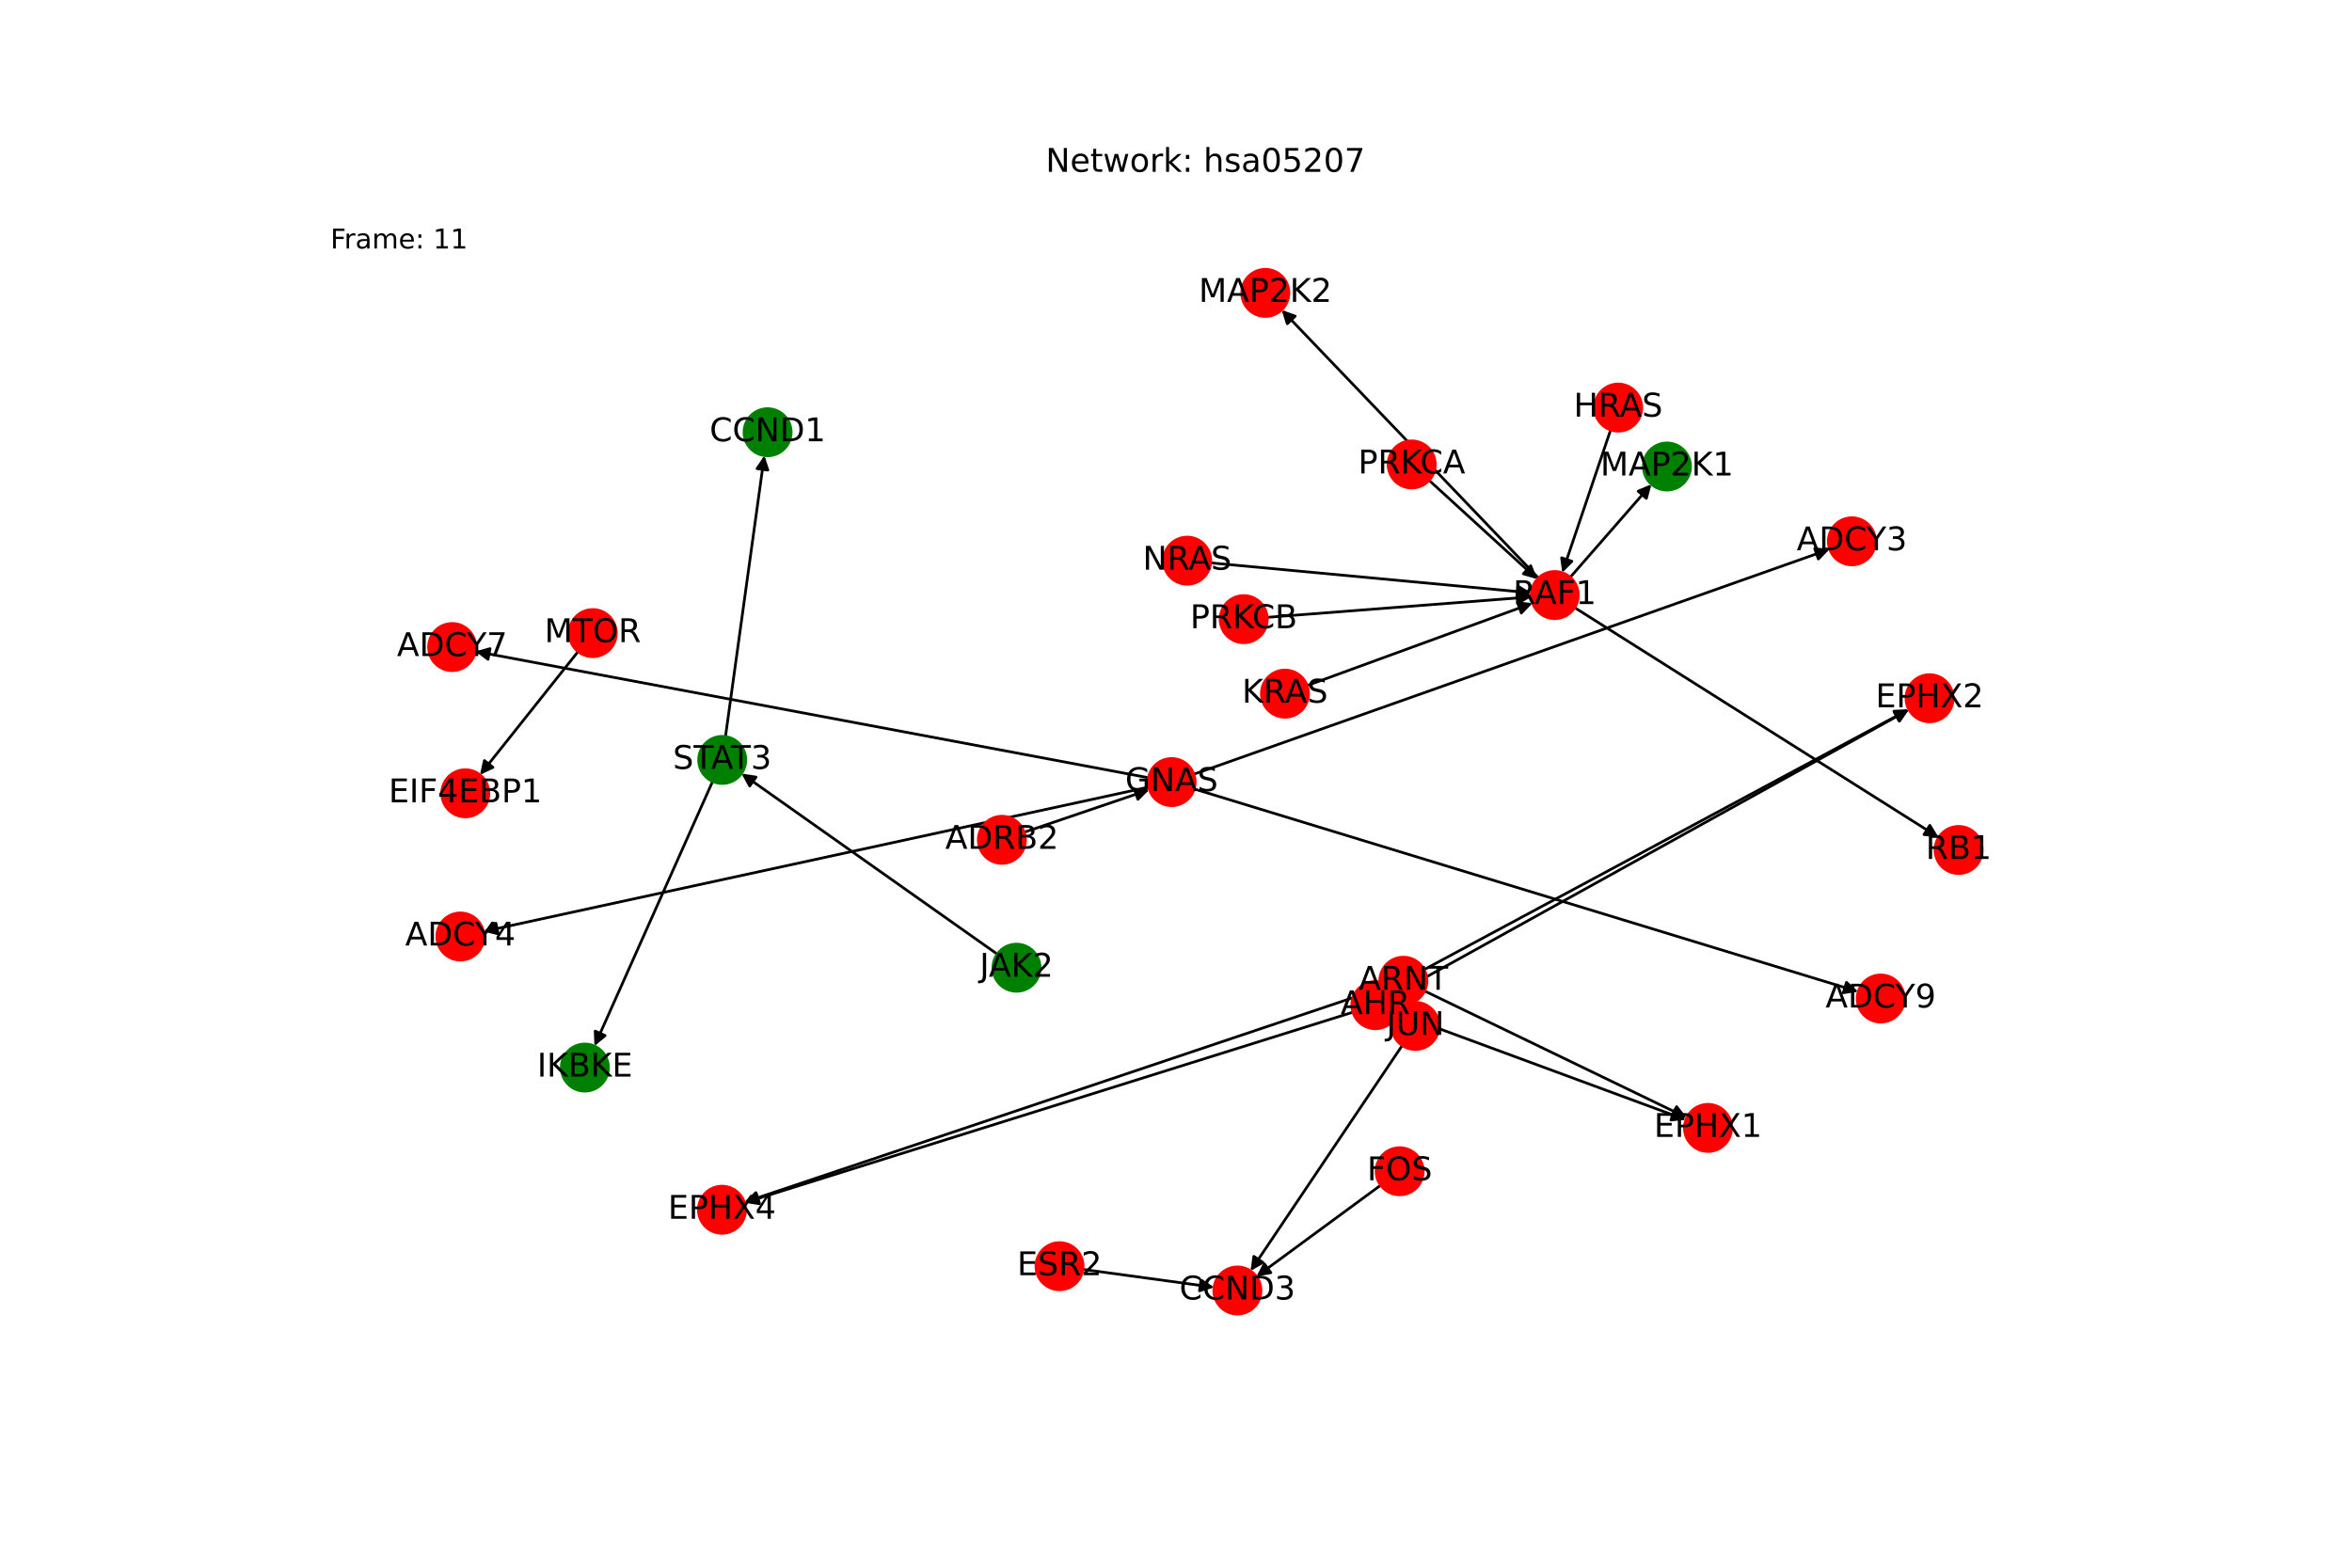 <?xml version="1.0" encoding="utf-8" standalone="no"?>
<!DOCTYPE svg PUBLIC "-//W3C//DTD SVG 1.1//EN"
  "http://www.w3.org/Graphics/SVG/1.1/DTD/svg11.dtd">
<!-- Created with matplotlib (https://matplotlib.org/) -->
<svg height="576pt" version="1.1" viewBox="0 0 864 576" width="864pt" xmlns="http://www.w3.org/2000/svg" xmlns:xlink="http://www.w3.org/1999/xlink">
 <defs>
  <style type="text/css">*{stroke-linecap:butt;stroke-linejoin:round;}</style>
 </defs>
 <g id="figure_1">
  <g id="patch_1">
   <path d="M 0 576 
L 864 576 
L 864 0 
L 0 0 
z
" style="fill:#ffffff;"/>
  </g>
  <g id="axes_1">
   <g id="patch_2">
    <path clip-path="url(#p5da77f8736)" d="M 578.448 223.258 
Q 645.309 265.467 711.225 307.079 
" style="fill:none;stroke:#000000;stroke-linecap:round;"/>
    <path clip-path="url(#p5da77f8736)" d="M 708.91 303.253 
L 711.225 307.079 
L 706.775 306.635 
L 708.91 303.253 
z
" style="stroke:#000000;stroke-linecap:round;"/>
   </g>
   <g id="patch_3">
    <path clip-path="url(#p5da77f8736)" d="M 576.818 212.111 
Q 591.734 195.022 605.915 178.775 
" style="fill:none;stroke:#000000;stroke-linecap:round;"/>
    <path clip-path="url(#p5da77f8736)" d="M 601.778 180.474 
L 605.915 178.775 
L 604.791 183.104 
L 601.778 180.474 
z
" style="stroke:#000000;stroke-linecap:round;"/>
   </g>
   <g id="patch_4">
    <path clip-path="url(#p5da77f8736)" d="M 565.132 212.377 
Q 517.967 163.12 471.575 114.672 
" style="fill:none;stroke:#000000;stroke-linecap:round;"/>
    <path clip-path="url(#p5da77f8736)" d="M 472.897 118.944 
L 471.575 114.672 
L 475.786 116.178 
L 472.897 118.944 
z
" style="stroke:#000000;stroke-linecap:round;"/>
   </g>
   <g id="patch_5">
    <path clip-path="url(#p5da77f8736)" d="M 212.353 239.4 
Q 194.337 262.048 177.018 283.82 
" style="fill:none;stroke:#000000;stroke-linecap:round;"/>
    <path clip-path="url(#p5da77f8736)" d="M 181.073 281.935 
L 177.018 283.82 
L 177.943 279.444 
L 181.073 281.935 
z
" style="stroke:#000000;stroke-linecap:round;"/>
   </g>
   <g id="patch_6">
    <path clip-path="url(#p5da77f8736)" d="M 366.331 350.559 
Q 319.359 317.382 273.3 284.85 
" style="fill:none;stroke:#000000;stroke-linecap:round;"/>
    <path clip-path="url(#p5da77f8736)" d="M 275.413 288.791 
L 273.3 284.85 
L 277.721 285.524 
L 275.413 288.791 
z
" style="stroke:#000000;stroke-linecap:round;"/>
   </g>
   <g id="patch_7">
    <path clip-path="url(#p5da77f8736)" d="M 261.78 287.118 
Q 240.081 335.73 218.837 383.321 
" style="fill:none;stroke:#000000;stroke-linecap:round;"/>
    <path clip-path="url(#p5da77f8736)" d="M 222.294 380.484 
L 218.837 383.321 
L 218.642 378.854 
L 222.294 380.484 
z
" style="stroke:#000000;stroke-linecap:round;"/>
   </g>
   <g id="patch_8">
    <path clip-path="url(#p5da77f8736)" d="M 266.499 270.628 
Q 273.643 219.007 280.634 168.494 
" style="fill:none;stroke:#000000;stroke-linecap:round;"/>
    <path clip-path="url(#p5da77f8736)" d="M 278.105 172.182 
L 280.634 168.494 
L 282.067 172.73 
L 278.105 172.182 
z
" style="stroke:#000000;stroke-linecap:round;"/>
   </g>
   <g id="patch_9">
    <path clip-path="url(#p5da77f8736)" d="M 507.182 435.477 
Q 484.359 452.25 462.438 468.361 
" style="fill:none;stroke:#000000;stroke-linecap:round;"/>
    <path clip-path="url(#p5da77f8736)" d="M 466.846 467.604 
L 462.438 468.361 
L 464.477 464.381 
L 466.846 467.604 
z
" style="stroke:#000000;stroke-linecap:round;"/>
   </g>
   <g id="patch_10">
    <path clip-path="url(#p5da77f8736)" d="M 515.095 384.136 
Q 487.242 425.553 460.013 466.041 
" style="fill:none;stroke:#000000;stroke-linecap:round;"/>
    <path clip-path="url(#p5da77f8736)" d="M 463.904 463.838 
L 460.013 466.041 
L 460.585 461.606 
L 463.904 463.838 
z
" style="stroke:#000000;stroke-linecap:round;"/>
   </g>
   <g id="patch_11">
    <path clip-path="url(#p5da77f8736)" d="M 438.561 284.465 
Q 555.343 243.121 671.07 202.151 
" style="fill:none;stroke:#000000;stroke-linecap:round;"/>
    <path clip-path="url(#p5da77f8736)" d="M 666.632 201.6 
L 671.07 202.151 
L 667.967 205.371 
L 666.632 201.6 
z
" style="stroke:#000000;stroke-linecap:round;"/>
   </g>
   <g id="patch_12">
    <path clip-path="url(#p5da77f8736)" d="M 421.934 289.193 
Q 299.76 315.724 178.679 342.019 
" style="fill:none;stroke:#000000;stroke-linecap:round;"/>
    <path clip-path="url(#p5da77f8736)" d="M 183.013 343.124 
L 178.679 342.019 
L 182.164 339.215 
L 183.013 343.124 
z
" style="stroke:#000000;stroke-linecap:round;"/>
   </g>
   <g id="patch_13">
    <path clip-path="url(#p5da77f8736)" d="M 421.884 285.757 
Q 298.251 262.549 175.717 239.548 
" style="fill:none;stroke:#000000;stroke-linecap:round;"/>
    <path clip-path="url(#p5da77f8736)" d="M 179.279 242.251 
L 175.717 239.548 
L 180.017 238.32 
L 179.279 242.251 
z
" style="stroke:#000000;stroke-linecap:round;"/>
   </g>
   <g id="patch_14">
    <path clip-path="url(#p5da77f8736)" d="M 438.677 289.883 
Q 560.638 327.116 681.529 364.023 
" style="fill:none;stroke:#000000;stroke-linecap:round;"/>
    <path clip-path="url(#p5da77f8736)" d="M 678.288 360.942 
L 681.529 364.023 
L 677.12 364.768 
L 678.288 360.942 
z
" style="stroke:#000000;stroke-linecap:round;"/>
   </g>
   <g id="patch_15">
    <path clip-path="url(#p5da77f8736)" d="M 513.369 372.316 
Q 566.335 391.864 618.252 411.026 
" style="fill:none;stroke:#000000;stroke-linecap:round;"/>
    <path clip-path="url(#p5da77f8736)" d="M 615.192 407.764 
L 618.252 411.026 
L 613.807 411.517 
L 615.192 407.764 
z
" style="stroke:#000000;stroke-linecap:round;"/>
   </g>
   <g id="patch_16">
    <path clip-path="url(#p5da77f8736)" d="M 512.82 365.12 
Q 607.031 312.932 700.263 261.285 
" style="fill:none;stroke:#000000;stroke-linecap:round;"/>
    <path clip-path="url(#p5da77f8736)" d="M 695.795 261.474 
L 700.263 261.285 
L 697.734 264.973 
L 695.795 261.474 
z
" style="stroke:#000000;stroke-linecap:round;"/>
   </g>
   <g id="patch_17">
    <path clip-path="url(#p5da77f8736)" d="M 496.978 371.906 
Q 385.231 406.903 274.551 441.565 
" style="fill:none;stroke:#000000;stroke-linecap:round;"/>
    <path clip-path="url(#p5da77f8736)" d="M 278.966 442.278 
L 274.551 441.565 
L 277.77 438.461 
L 278.966 442.278 
z
" style="stroke:#000000;stroke-linecap:round;"/>
   </g>
   <g id="patch_18">
    <path clip-path="url(#p5da77f8736)" d="M 523.32 364.112 
Q 571.474 387.378 618.622 410.158 
" style="fill:none;stroke:#000000;stroke-linecap:round;"/>
    <path clip-path="url(#p5da77f8736)" d="M 615.891 406.617 
L 618.622 410.158 
L 614.15 410.218 
L 615.891 406.617 
z
" style="stroke:#000000;stroke-linecap:round;"/>
   </g>
   <g id="patch_19">
    <path clip-path="url(#p5da77f8736)" d="M 523.153 356.247 
Q 612.17 308.445 700.202 261.172 
" style="fill:none;stroke:#000000;stroke-linecap:round;"/>
    <path clip-path="url(#p5da77f8736)" d="M 695.732 261.303 
L 700.202 261.172 
L 697.625 264.827 
L 695.732 261.303 
z
" style="stroke:#000000;stroke-linecap:round;"/>
   </g>
   <g id="patch_20">
    <path clip-path="url(#p5da77f8736)" d="M 507.315 363.104 
Q 390.373 402.416 274.491 441.371 
" style="fill:none;stroke:#000000;stroke-linecap:round;"/>
    <path clip-path="url(#p5da77f8736)" d="M 278.92 441.992 
L 274.491 441.371 
L 277.646 438.201 
L 278.92 441.992 
z
" style="stroke:#000000;stroke-linecap:round;"/>
   </g>
   <g id="patch_21">
    <path clip-path="url(#p5da77f8736)" d="M 397.792 466.397 
Q 421.884 469.689 444.868 472.829 
" style="fill:none;stroke:#000000;stroke-linecap:round;"/>
    <path clip-path="url(#p5da77f8736)" d="M 441.175 470.306 
L 444.868 472.829 
L 440.634 474.269 
L 441.175 470.306 
z
" style="stroke:#000000;stroke-linecap:round;"/>
   </g>
   <g id="patch_22">
    <path clip-path="url(#p5da77f8736)" d="M 591.66 157.959 
Q 582.78 184.195 574.259 209.373 
" style="fill:none;stroke:#000000;stroke-linecap:round;"/>
    <path clip-path="url(#p5da77f8736)" d="M 577.436 206.225 
L 574.259 209.373 
L 573.647 204.943 
L 577.436 206.225 
z
" style="stroke:#000000;stroke-linecap:round;"/>
   </g>
   <g id="patch_23">
    <path clip-path="url(#p5da77f8736)" d="M 480.163 251.885 
Q 521.575 236.747 561.938 221.993 
" style="fill:none;stroke:#000000;stroke-linecap:round;"/>
    <path clip-path="url(#p5da77f8736)" d="M 557.495 221.488 
L 561.938 221.993 
L 558.868 225.245 
L 557.495 221.488 
z
" style="stroke:#000000;stroke-linecap:round;"/>
   </g>
   <g id="patch_24">
    <path clip-path="url(#p5da77f8736)" d="M 444.728 206.809 
Q 503.615 212.318 561.39 217.724 
" style="fill:none;stroke:#000000;stroke-linecap:round;"/>
    <path clip-path="url(#p5da77f8736)" d="M 557.594 215.36 
L 561.39 217.724 
L 557.221 219.343 
L 557.594 215.36 
z
" style="stroke:#000000;stroke-linecap:round;"/>
   </g>
   <g id="patch_25">
    <path clip-path="url(#p5da77f8736)" d="M 524.984 176.487 
Q 544.857 194.64 563.903 212.039 
" style="fill:none;stroke:#000000;stroke-linecap:round;"/>
    <path clip-path="url(#p5da77f8736)" d="M 562.299 207.864 
L 563.903 212.039 
L 559.601 210.817 
L 562.299 207.864 
z
" style="stroke:#000000;stroke-linecap:round;"/>
   </g>
   <g id="patch_26">
    <path clip-path="url(#p5da77f8736)" d="M 465.515 226.823 
Q 514.002 223.063 561.375 219.391 
" style="fill:none;stroke:#000000;stroke-linecap:round;"/>
    <path clip-path="url(#p5da77f8736)" d="M 557.233 217.706 
L 561.375 219.391 
L 557.542 221.694 
L 557.233 217.706 
z
" style="stroke:#000000;stroke-linecap:round;"/>
   </g>
   <g id="patch_27">
    <path clip-path="url(#p5da77f8736)" d="M 376.25 305.775 
Q 399.224 297.959 421.14 290.504 
" style="fill:none;stroke:#000000;stroke-linecap:round;"/>
    <path clip-path="url(#p5da77f8736)" d="M 416.709 289.899 
L 421.14 290.504 
L 417.997 293.686 
L 416.709 289.899 
z
" style="stroke:#000000;stroke-linecap:round;"/>
   </g>
   <g id="PathCollection_1">
    <defs>
     <path d="M 0 8.66 
C 2.297 8.66 4.5 7.748 6.124 6.124 
C 7.748 4.5 8.66 2.297 8.66 -0 
C 8.66 -2.297 7.748 -4.5 6.124 -6.124 
C 4.5 -7.748 2.297 -8.66 0 -8.66 
C -2.297 -8.66 -4.5 -7.748 -6.124 -6.124 
C -7.748 -4.5 -8.66 -2.297 -8.66 0 
C -8.66 2.297 -7.748 4.5 -6.124 6.124 
C -4.5 7.748 -2.297 8.66 0 8.66 
z
" id="C0_0_6aec4ef723"/>
    </defs>
    <g clip-path="url(#p5da77f8736)">
     <use style="fill:#ff0000;stroke:#ff0000;" x="571.124" xlink:href="#C0_0_6aec4ef723" y="218.635"/>
    </g>
    <g clip-path="url(#p5da77f8736)">
     <use style="fill:#ff0000;stroke:#ff0000;" x="170.929" xlink:href="#C0_0_6aec4ef723" y="291.474"/>
    </g>
    <g clip-path="url(#p5da77f8736)">
     <use style="fill:#ff0000;stroke:#ff0000;" x="217.745" xlink:href="#C0_0_6aec4ef723" y="232.622"/>
    </g>
    <g clip-path="url(#p5da77f8736)">
     <use style="fill:#ff0000;stroke:#ff0000;" x="719.494" xlink:href="#C0_0_6aec4ef723" y="312.3"/>
    </g>
    <g clip-path="url(#p5da77f8736)">
     <use style="fill:#008000;stroke:#008000;" x="373.407" xlink:href="#C0_0_6aec4ef723" y="355.556"/>
    </g>
    <g clip-path="url(#p5da77f8736)">
     <use style="fill:#008000;stroke:#008000;" x="265.311" xlink:href="#C0_0_6aec4ef723" y="279.207"/>
    </g>
    <g clip-path="url(#p5da77f8736)">
     <use style="fill:#ff0000;stroke:#ff0000;" x="454.558" xlink:href="#C0_0_6aec4ef723" y="474.153"/>
    </g>
    <g clip-path="url(#p5da77f8736)">
     <use style="fill:#ff0000;stroke:#ff0000;" x="514.163" xlink:href="#C0_0_6aec4ef723" y="430.346"/>
    </g>
    <g clip-path="url(#p5da77f8736)">
     <use style="fill:#ff0000;stroke:#ff0000;" x="519.928" xlink:href="#C0_0_6aec4ef723" y="376.949"/>
    </g>
    <g clip-path="url(#p5da77f8736)">
     <use style="fill:#ff0000;stroke:#ff0000;" x="430.398" xlink:href="#C0_0_6aec4ef723" y="287.355"/>
    </g>
    <g clip-path="url(#p5da77f8736)">
     <use style="fill:#ff0000;stroke:#ff0000;" x="505.244" xlink:href="#C0_0_6aec4ef723" y="369.317"/>
    </g>
    <g clip-path="url(#p5da77f8736)">
     <use style="fill:#ff0000;stroke:#ff0000;" x="515.523" xlink:href="#C0_0_6aec4ef723" y="360.345"/>
    </g>
    <g clip-path="url(#p5da77f8736)">
     <use style="fill:#008000;stroke:#008000;" x="281.974" xlink:href="#C0_0_6aec4ef723" y="158.811"/>
    </g>
    <g clip-path="url(#p5da77f8736)">
     <use style="fill:#008000;stroke:#008000;" x="214.851" xlink:href="#C0_0_6aec4ef723" y="392.251"/>
    </g>
    <g clip-path="url(#p5da77f8736)">
     <use style="fill:#ff0000;stroke:#ff0000;" x="389.213" xlink:href="#C0_0_6aec4ef723" y="465.225"/>
    </g>
    <g clip-path="url(#p5da77f8736)">
     <use style="fill:#ff0000;stroke:#ff0000;" x="594.436" xlink:href="#C0_0_6aec4ef723" y="149.757"/>
    </g>
    <g clip-path="url(#p5da77f8736)">
     <use style="fill:#ff0000;stroke:#ff0000;" x="472.031" xlink:href="#C0_0_6aec4ef723" y="254.858"/>
    </g>
    <g clip-path="url(#p5da77f8736)">
     <use style="fill:#ff0000;stroke:#ff0000;" x="436.103" xlink:href="#C0_0_6aec4ef723" y="206.002"/>
    </g>
    <g clip-path="url(#p5da77f8736)">
     <use style="fill:#008000;stroke:#008000;" x="612.347" xlink:href="#C0_0_6aec4ef723" y="171.406"/>
    </g>
    <g clip-path="url(#p5da77f8736)">
     <use style="fill:#ff0000;stroke:#ff0000;" x="464.811" xlink:href="#C0_0_6aec4ef723" y="107.607"/>
    </g>
    <g clip-path="url(#p5da77f8736)">
     <use style="fill:#ff0000;stroke:#ff0000;" x="680.287" xlink:href="#C0_0_6aec4ef723" y="198.888"/>
    </g>
    <g clip-path="url(#p5da77f8736)">
     <use style="fill:#ff0000;stroke:#ff0000;" x="169.127" xlink:href="#C0_0_6aec4ef723" y="344.093"/>
    </g>
    <g clip-path="url(#p5da77f8736)">
     <use style="fill:#ff0000;stroke:#ff0000;" x="166.106" xlink:href="#C0_0_6aec4ef723" y="237.744"/>
    </g>
    <g clip-path="url(#p5da77f8736)">
     <use style="fill:#ff0000;stroke:#ff0000;" x="690.884" xlink:href="#C0_0_6aec4ef723" y="366.879"/>
    </g>
    <g clip-path="url(#p5da77f8736)">
     <use style="fill:#ff0000;stroke:#ff0000;" x="518.587" xlink:href="#C0_0_6aec4ef723" y="170.643"/>
    </g>
    <g clip-path="url(#p5da77f8736)">
     <use style="fill:#ff0000;stroke:#ff0000;" x="456.879" xlink:href="#C0_0_6aec4ef723" y="227.492"/>
    </g>
    <g clip-path="url(#p5da77f8736)">
     <use style="fill:#ff0000;stroke:#ff0000;" x="368.049" xlink:href="#C0_0_6aec4ef723" y="308.564"/>
    </g>
    <g clip-path="url(#p5da77f8736)">
     <use style="fill:#ff0000;stroke:#ff0000;" x="627.429" xlink:href="#C0_0_6aec4ef723" y="414.412"/>
    </g>
    <g clip-path="url(#p5da77f8736)">
     <use style="fill:#ff0000;stroke:#ff0000;" x="708.817" xlink:href="#C0_0_6aec4ef723" y="256.547"/>
    </g>
    <g clip-path="url(#p5da77f8736)">
     <use style="fill:#ff0000;stroke:#ff0000;" x="265.22" xlink:href="#C0_0_6aec4ef723" y="444.488"/>
    </g>
   </g>
   <g id="text_1">
    <g clip-path="url(#p5da77f8736)">
     <!-- RAF1 -->
     <g transform="translate(555.822 221.946)scale(0.12 -0.12)">
      <defs>
       <path d="M 44.391 34.188 
Q 47.562 33.109 50.562 29.594 
Q 53.562 26.078 56.594 19.922 
L 66.609 0 
L 56 0 
L 46.688 18.703 
Q 43.062 26.031 39.672 28.422 
Q 36.281 30.812 30.422 30.812 
L 19.672 30.812 
L 19.672 0 
L 9.812 0 
L 9.812 72.906 
L 32.078 72.906 
Q 44.578 72.906 50.734 67.672 
Q 56.891 62.453 56.891 51.906 
Q 56.891 45.016 53.688 40.469 
Q 50.484 35.938 44.391 34.188 
z
M 19.672 64.797 
L 19.672 38.922 
L 32.078 38.922 
Q 39.203 38.922 42.844 42.219 
Q 46.484 45.516 46.484 51.906 
Q 46.484 58.297 42.844 61.547 
Q 39.203 64.797 32.078 64.797 
z
" id="DejaVuSans-82"/>
       <path d="M 34.188 63.188 
L 20.797 26.906 
L 47.609 26.906 
z
M 28.609 72.906 
L 39.797 72.906 
L 67.578 0 
L 57.328 0 
L 50.688 18.703 
L 17.828 18.703 
L 11.188 0 
L 0.781 0 
z
" id="DejaVuSans-65"/>
       <path d="M 9.812 72.906 
L 51.703 72.906 
L 51.703 64.594 
L 19.672 64.594 
L 19.672 43.109 
L 48.578 43.109 
L 48.578 34.812 
L 19.672 34.812 
L 19.672 0 
L 9.812 0 
z
" id="DejaVuSans-70"/>
       <path d="M 12.406 8.297 
L 28.516 8.297 
L 28.516 63.922 
L 10.984 60.406 
L 10.984 69.391 
L 28.422 72.906 
L 38.281 72.906 
L 38.281 8.297 
L 54.391 8.297 
L 54.391 0 
L 12.406 0 
z
" id="DejaVuSans-49"/>
      </defs>
      <use xlink:href="#DejaVuSans-82"/>
      <use x="65.482" xlink:href="#DejaVuSans-65"/>
      <use x="133.891" xlink:href="#DejaVuSans-70"/>
      <use x="191.41" xlink:href="#DejaVuSans-49"/>
     </g>
    </g>
   </g>
   <g id="text_2">
    <g clip-path="url(#p5da77f8736)">
     <!-- EIF4EBP1 -->
     <g transform="translate(142.756 294.785)scale(0.12 -0.12)">
      <defs>
       <path d="M 9.812 72.906 
L 55.906 72.906 
L 55.906 64.594 
L 19.672 64.594 
L 19.672 43.016 
L 54.391 43.016 
L 54.391 34.719 
L 19.672 34.719 
L 19.672 8.297 
L 56.781 8.297 
L 56.781 0 
L 9.812 0 
z
" id="DejaVuSans-69"/>
       <path d="M 9.812 72.906 
L 19.672 72.906 
L 19.672 0 
L 9.812 0 
z
" id="DejaVuSans-73"/>
       <path d="M 37.797 64.312 
L 12.891 25.391 
L 37.797 25.391 
z
M 35.203 72.906 
L 47.609 72.906 
L 47.609 25.391 
L 58.016 25.391 
L 58.016 17.188 
L 47.609 17.188 
L 47.609 0 
L 37.797 0 
L 37.797 17.188 
L 4.891 17.188 
L 4.891 26.703 
z
" id="DejaVuSans-52"/>
       <path d="M 19.672 34.812 
L 19.672 8.109 
L 35.5 8.109 
Q 43.453 8.109 47.281 11.406 
Q 51.125 14.703 51.125 21.484 
Q 51.125 28.328 47.281 31.562 
Q 43.453 34.812 35.5 34.812 
z
M 19.672 64.797 
L 19.672 42.828 
L 34.281 42.828 
Q 41.5 42.828 45.031 45.531 
Q 48.578 48.25 48.578 53.812 
Q 48.578 59.328 45.031 62.062 
Q 41.5 64.797 34.281 64.797 
z
M 9.812 72.906 
L 35.016 72.906 
Q 46.297 72.906 52.391 68.219 
Q 58.5 63.531 58.5 54.891 
Q 58.5 48.188 55.375 44.234 
Q 52.25 40.281 46.188 39.312 
Q 53.469 37.75 57.5 32.781 
Q 61.531 27.828 61.531 20.406 
Q 61.531 10.641 54.891 5.312 
Q 48.25 0 35.984 0 
L 9.812 0 
z
" id="DejaVuSans-66"/>
       <path d="M 19.672 64.797 
L 19.672 37.406 
L 32.078 37.406 
Q 38.969 37.406 42.719 40.969 
Q 46.484 44.531 46.484 51.125 
Q 46.484 57.672 42.719 61.234 
Q 38.969 64.797 32.078 64.797 
z
M 9.812 72.906 
L 32.078 72.906 
Q 44.344 72.906 50.609 67.359 
Q 56.891 61.812 56.891 51.125 
Q 56.891 40.328 50.609 34.812 
Q 44.344 29.297 32.078 29.297 
L 19.672 29.297 
L 19.672 0 
L 9.812 0 
z
" id="DejaVuSans-80"/>
      </defs>
      <use xlink:href="#DejaVuSans-69"/>
      <use x="63.184" xlink:href="#DejaVuSans-73"/>
      <use x="92.676" xlink:href="#DejaVuSans-70"/>
      <use x="150.195" xlink:href="#DejaVuSans-52"/>
      <use x="213.818" xlink:href="#DejaVuSans-69"/>
      <use x="277.002" xlink:href="#DejaVuSans-66"/>
      <use x="345.605" xlink:href="#DejaVuSans-80"/>
      <use x="405.908" xlink:href="#DejaVuSans-49"/>
     </g>
    </g>
   </g>
   <g id="text_3">
    <g clip-path="url(#p5da77f8736)">
     <!-- MTOR -->
     <g transform="translate(200.012 235.933)scale(0.12 -0.12)">
      <defs>
       <path d="M 9.812 72.906 
L 24.516 72.906 
L 43.109 23.297 
L 61.812 72.906 
L 76.516 72.906 
L 76.516 0 
L 66.891 0 
L 66.891 64.016 
L 48.094 14.016 
L 38.188 14.016 
L 19.391 64.016 
L 19.391 0 
L 9.812 0 
z
" id="DejaVuSans-77"/>
       <path d="M -0.297 72.906 
L 61.375 72.906 
L 61.375 64.594 
L 35.5 64.594 
L 35.5 0 
L 25.594 0 
L 25.594 64.594 
L -0.297 64.594 
z
" id="DejaVuSans-84"/>
       <path d="M 39.406 66.219 
Q 28.656 66.219 22.328 58.203 
Q 16.016 50.203 16.016 36.375 
Q 16.016 22.609 22.328 14.594 
Q 28.656 6.594 39.406 6.594 
Q 50.141 6.594 56.422 14.594 
Q 62.703 22.609 62.703 36.375 
Q 62.703 50.203 56.422 58.203 
Q 50.141 66.219 39.406 66.219 
z
M 39.406 74.219 
Q 54.734 74.219 63.906 63.938 
Q 73.094 53.656 73.094 36.375 
Q 73.094 19.141 63.906 8.859 
Q 54.734 -1.422 39.406 -1.422 
Q 24.031 -1.422 14.812 8.828 
Q 5.609 19.094 5.609 36.375 
Q 5.609 53.656 14.812 63.938 
Q 24.031 74.219 39.406 74.219 
z
" id="DejaVuSans-79"/>
      </defs>
      <use xlink:href="#DejaVuSans-77"/>
      <use x="86.279" xlink:href="#DejaVuSans-84"/>
      <use x="147.363" xlink:href="#DejaVuSans-79"/>
      <use x="226.074" xlink:href="#DejaVuSans-82"/>
     </g>
    </g>
   </g>
   <g id="text_4">
    <g clip-path="url(#p5da77f8736)">
     <!-- RB1 -->
     <g transform="translate(707.391 315.611)scale(0.12 -0.12)">
      <use xlink:href="#DejaVuSans-82"/>
      <use x="69.482" xlink:href="#DejaVuSans-66"/>
      <use x="138.086" xlink:href="#DejaVuSans-49"/>
     </g>
    </g>
   </g>
   <g id="text_5">
    <g clip-path="url(#p5da77f8736)">
     <!-- JAK2 -->
     <g transform="translate(359.886 358.868)scale(0.12 -0.12)">
      <defs>
       <path d="M 9.812 72.906 
L 19.672 72.906 
L 19.672 5.078 
Q 19.672 -8.109 14.672 -14.062 
Q 9.672 -20.016 -1.422 -20.016 
L -5.172 -20.016 
L -5.172 -11.719 
L -2.094 -11.719 
Q 4.438 -11.719 7.125 -8.047 
Q 9.812 -4.391 9.812 5.078 
z
" id="DejaVuSans-74"/>
       <path d="M 9.812 72.906 
L 19.672 72.906 
L 19.672 42.094 
L 52.391 72.906 
L 65.094 72.906 
L 28.906 38.922 
L 67.672 0 
L 54.688 0 
L 19.672 35.109 
L 19.672 0 
L 9.812 0 
z
" id="DejaVuSans-75"/>
       <path d="M 19.188 8.297 
L 53.609 8.297 
L 53.609 0 
L 7.328 0 
L 7.328 8.297 
Q 12.938 14.109 22.625 23.891 
Q 32.328 33.688 34.812 36.531 
Q 39.547 41.844 41.422 45.531 
Q 43.312 49.219 43.312 52.781 
Q 43.312 58.594 39.234 62.25 
Q 35.156 65.922 28.609 65.922 
Q 23.969 65.922 18.812 64.312 
Q 13.672 62.703 7.812 59.422 
L 7.812 69.391 
Q 13.766 71.781 18.938 73 
Q 24.125 74.219 28.422 74.219 
Q 39.75 74.219 46.484 68.547 
Q 53.219 62.891 53.219 53.422 
Q 53.219 48.922 51.531 44.891 
Q 49.859 40.875 45.406 35.406 
Q 44.188 33.984 37.641 27.219 
Q 31.109 20.453 19.188 8.297 
z
" id="DejaVuSans-50"/>
      </defs>
      <use xlink:href="#DejaVuSans-74"/>
      <use x="27.742" xlink:href="#DejaVuSans-65"/>
      <use x="96.15" xlink:href="#DejaVuSans-75"/>
      <use x="161.727" xlink:href="#DejaVuSans-50"/>
     </g>
    </g>
   </g>
   <g id="text_6">
    <g clip-path="url(#p5da77f8736)">
     <!-- STAT3 -->
     <g transform="translate(247.181 282.518)scale(0.12 -0.12)">
      <defs>
       <path d="M 53.516 70.516 
L 53.516 60.891 
Q 47.906 63.578 42.922 64.891 
Q 37.938 66.219 33.297 66.219 
Q 25.25 66.219 20.875 63.094 
Q 16.5 59.969 16.5 54.203 
Q 16.5 49.359 19.406 46.891 
Q 22.312 44.438 30.422 42.922 
L 36.375 41.703 
Q 47.406 39.594 52.656 34.297 
Q 57.906 29 57.906 20.125 
Q 57.906 9.516 50.797 4.047 
Q 43.703 -1.422 29.984 -1.422 
Q 24.812 -1.422 18.969 -0.25 
Q 13.141 0.922 6.891 3.219 
L 6.891 13.375 
Q 12.891 10.016 18.656 8.297 
Q 24.422 6.594 29.984 6.594 
Q 38.422 6.594 43.016 9.906 
Q 47.609 13.234 47.609 19.391 
Q 47.609 24.75 44.312 27.781 
Q 41.016 30.812 33.5 32.328 
L 27.484 33.5 
Q 16.453 35.688 11.516 40.375 
Q 6.594 45.062 6.594 53.422 
Q 6.594 63.094 13.406 68.656 
Q 20.219 74.219 32.172 74.219 
Q 37.312 74.219 42.625 73.281 
Q 47.953 72.359 53.516 70.516 
z
" id="DejaVuSans-83"/>
       <path d="M 40.578 39.312 
Q 47.656 37.797 51.625 33 
Q 55.609 28.219 55.609 21.188 
Q 55.609 10.406 48.188 4.484 
Q 40.766 -1.422 27.094 -1.422 
Q 22.516 -1.422 17.656 -0.516 
Q 12.797 0.391 7.625 2.203 
L 7.625 11.719 
Q 11.719 9.328 16.594 8.109 
Q 21.484 6.891 26.812 6.891 
Q 36.078 6.891 40.938 10.547 
Q 45.797 14.203 45.797 21.188 
Q 45.797 27.641 41.281 31.266 
Q 36.766 34.906 28.719 34.906 
L 20.219 34.906 
L 20.219 43.016 
L 29.109 43.016 
Q 36.375 43.016 40.234 45.922 
Q 44.094 48.828 44.094 54.297 
Q 44.094 59.906 40.109 62.906 
Q 36.141 65.922 28.719 65.922 
Q 24.656 65.922 20.016 65.031 
Q 15.375 64.156 9.812 62.312 
L 9.812 71.094 
Q 15.438 72.656 20.344 73.438 
Q 25.25 74.219 29.594 74.219 
Q 40.828 74.219 47.359 69.109 
Q 53.906 64.016 53.906 55.328 
Q 53.906 49.266 50.438 45.094 
Q 46.969 40.922 40.578 39.312 
z
" id="DejaVuSans-51"/>
      </defs>
      <use xlink:href="#DejaVuSans-83"/>
      <use x="63.477" xlink:href="#DejaVuSans-84"/>
      <use x="116.811" xlink:href="#DejaVuSans-65"/>
      <use x="177.469" xlink:href="#DejaVuSans-84"/>
      <use x="238.553" xlink:href="#DejaVuSans-51"/>
     </g>
    </g>
   </g>
   <g id="text_7">
    <g clip-path="url(#p5da77f8736)">
     <!-- CCND3 -->
     <g transform="translate(433.252 477.464)scale(0.12 -0.12)">
      <defs>
       <path d="M 64.406 67.281 
L 64.406 56.891 
Q 59.422 61.531 53.781 63.812 
Q 48.141 66.109 41.797 66.109 
Q 29.297 66.109 22.656 58.469 
Q 16.016 50.828 16.016 36.375 
Q 16.016 21.969 22.656 14.328 
Q 29.297 6.688 41.797 6.688 
Q 48.141 6.688 53.781 8.984 
Q 59.422 11.281 64.406 15.922 
L 64.406 5.609 
Q 59.234 2.094 53.438 0.328 
Q 47.656 -1.422 41.219 -1.422 
Q 24.656 -1.422 15.125 8.703 
Q 5.609 18.844 5.609 36.375 
Q 5.609 53.953 15.125 64.078 
Q 24.656 74.219 41.219 74.219 
Q 47.75 74.219 53.531 72.484 
Q 59.328 70.75 64.406 67.281 
z
" id="DejaVuSans-67"/>
       <path d="M 9.812 72.906 
L 23.094 72.906 
L 55.422 11.922 
L 55.422 72.906 
L 64.984 72.906 
L 64.984 0 
L 51.703 0 
L 19.391 60.984 
L 19.391 0 
L 9.812 0 
z
" id="DejaVuSans-78"/>
       <path d="M 19.672 64.797 
L 19.672 8.109 
L 31.594 8.109 
Q 46.688 8.109 53.688 14.938 
Q 60.688 21.781 60.688 36.531 
Q 60.688 51.172 53.688 57.984 
Q 46.688 64.797 31.594 64.797 
z
M 9.812 72.906 
L 30.078 72.906 
Q 51.266 72.906 61.172 64.094 
Q 71.094 55.281 71.094 36.531 
Q 71.094 17.672 61.125 8.828 
Q 51.172 0 30.078 0 
L 9.812 0 
z
" id="DejaVuSans-68"/>
      </defs>
      <use xlink:href="#DejaVuSans-67"/>
      <use x="69.824" xlink:href="#DejaVuSans-67"/>
      <use x="139.648" xlink:href="#DejaVuSans-78"/>
      <use x="214.453" xlink:href="#DejaVuSans-68"/>
      <use x="291.455" xlink:href="#DejaVuSans-51"/>
     </g>
    </g>
   </g>
   <g id="text_8">
    <g clip-path="url(#p5da77f8736)">
     <!-- FOS -->
     <g transform="translate(502.18 433.658)scale(0.12 -0.12)">
      <use xlink:href="#DejaVuSans-70"/>
      <use x="57.52" xlink:href="#DejaVuSans-79"/>
      <use x="136.23" xlink:href="#DejaVuSans-83"/>
     </g>
    </g>
   </g>
   <g id="text_9">
    <g clip-path="url(#p5da77f8736)">
     <!-- JUN -->
     <g transform="translate(509.278 380.26)scale(0.12 -0.12)">
      <defs>
       <path d="M 8.688 72.906 
L 18.609 72.906 
L 18.609 28.609 
Q 18.609 16.891 22.844 11.734 
Q 27.094 6.594 36.625 6.594 
Q 46.094 6.594 50.344 11.734 
Q 54.594 16.891 54.594 28.609 
L 54.594 72.906 
L 64.5 72.906 
L 64.5 27.391 
Q 64.5 13.141 57.438 5.859 
Q 50.391 -1.422 36.625 -1.422 
Q 22.797 -1.422 15.734 5.859 
Q 8.688 13.141 8.688 27.391 
z
" id="DejaVuSans-85"/>
      </defs>
      <use xlink:href="#DejaVuSans-74"/>
      <use x="29.492" xlink:href="#DejaVuSans-85"/>
      <use x="102.686" xlink:href="#DejaVuSans-78"/>
     </g>
    </g>
   </g>
   <g id="text_10">
    <g clip-path="url(#p5da77f8736)">
     <!-- GNAS -->
     <g transform="translate(413.346 290.666)scale(0.12 -0.12)">
      <defs>
       <path d="M 59.516 10.406 
L 59.516 29.984 
L 43.406 29.984 
L 43.406 38.094 
L 69.281 38.094 
L 69.281 6.781 
Q 63.578 2.734 56.688 0.656 
Q 49.812 -1.422 42 -1.422 
Q 24.906 -1.422 15.25 8.562 
Q 5.609 18.562 5.609 36.375 
Q 5.609 54.25 15.25 64.234 
Q 24.906 74.219 42 74.219 
Q 49.125 74.219 55.547 72.453 
Q 61.969 70.703 67.391 67.281 
L 67.391 56.781 
Q 61.922 61.422 55.766 63.766 
Q 49.609 66.109 42.828 66.109 
Q 29.438 66.109 22.719 58.641 
Q 16.016 51.172 16.016 36.375 
Q 16.016 21.625 22.719 14.156 
Q 29.438 6.688 42.828 6.688 
Q 48.047 6.688 52.141 7.594 
Q 56.25 8.5 59.516 10.406 
z
" id="DejaVuSans-71"/>
      </defs>
      <use xlink:href="#DejaVuSans-71"/>
      <use x="77.49" xlink:href="#DejaVuSans-78"/>
      <use x="152.295" xlink:href="#DejaVuSans-65"/>
      <use x="220.703" xlink:href="#DejaVuSans-83"/>
     </g>
    </g>
   </g>
   <g id="text_11">
    <g clip-path="url(#p5da77f8736)">
     <!-- AHR -->
     <g transform="translate(492.458 372.629)scale(0.12 -0.12)">
      <defs>
       <path d="M 9.812 72.906 
L 19.672 72.906 
L 19.672 43.016 
L 55.516 43.016 
L 55.516 72.906 
L 65.375 72.906 
L 65.375 0 
L 55.516 0 
L 55.516 34.719 
L 19.672 34.719 
L 19.672 0 
L 9.812 0 
z
" id="DejaVuSans-72"/>
      </defs>
      <use xlink:href="#DejaVuSans-65"/>
      <use x="68.408" xlink:href="#DejaVuSans-72"/>
      <use x="143.604" xlink:href="#DejaVuSans-82"/>
     </g>
    </g>
   </g>
   <g id="text_12">
    <g clip-path="url(#p5da77f8736)">
     <!-- ARNT -->
     <g transform="translate(499.096 363.656)scale(0.12 -0.12)">
      <use xlink:href="#DejaVuSans-65"/>
      <use x="68.408" xlink:href="#DejaVuSans-82"/>
      <use x="137.891" xlink:href="#DejaVuSans-78"/>
      <use x="212.695" xlink:href="#DejaVuSans-84"/>
     </g>
    </g>
   </g>
   <g id="text_13">
    <g clip-path="url(#p5da77f8736)">
     <!-- CCND1 -->
     <g transform="translate(260.669 162.122)scale(0.12 -0.12)">
      <use xlink:href="#DejaVuSans-67"/>
      <use x="69.824" xlink:href="#DejaVuSans-67"/>
      <use x="139.648" xlink:href="#DejaVuSans-78"/>
      <use x="214.453" xlink:href="#DejaVuSans-68"/>
      <use x="291.455" xlink:href="#DejaVuSans-49"/>
     </g>
    </g>
   </g>
   <g id="text_14">
    <g clip-path="url(#p5da77f8736)">
     <!-- IKBKE -->
     <g transform="translate(197.304 395.562)scale(0.12 -0.12)">
      <use xlink:href="#DejaVuSans-73"/>
      <use x="29.492" xlink:href="#DejaVuSans-75"/>
      <use x="95.068" xlink:href="#DejaVuSans-66"/>
      <use x="163.672" xlink:href="#DejaVuSans-75"/>
      <use x="229.248" xlink:href="#DejaVuSans-69"/>
     </g>
    </g>
   </g>
   <g id="text_15">
    <g clip-path="url(#p5da77f8736)">
     <!-- ESR2 -->
     <g transform="translate(373.627 468.537)scale(0.12 -0.12)">
      <use xlink:href="#DejaVuSans-69"/>
      <use x="63.184" xlink:href="#DejaVuSans-83"/>
      <use x="126.66" xlink:href="#DejaVuSans-82"/>
      <use x="196.143" xlink:href="#DejaVuSans-50"/>
     </g>
    </g>
   </g>
   <g id="text_16">
    <g clip-path="url(#p5da77f8736)">
     <!-- HRAS -->
     <g transform="translate(578.081 153.068)scale(0.12 -0.12)">
      <use xlink:href="#DejaVuSans-72"/>
      <use x="75.195" xlink:href="#DejaVuSans-82"/>
      <use x="140.678" xlink:href="#DejaVuSans-65"/>
      <use x="209.086" xlink:href="#DejaVuSans-83"/>
     </g>
    </g>
   </g>
   <g id="text_17">
    <g clip-path="url(#p5da77f8736)">
     <!-- KRAS -->
     <g transform="translate(456.254 258.169)scale(0.12 -0.12)">
      <use xlink:href="#DejaVuSans-75"/>
      <use x="65.576" xlink:href="#DejaVuSans-82"/>
      <use x="131.059" xlink:href="#DejaVuSans-65"/>
      <use x="199.467" xlink:href="#DejaVuSans-83"/>
     </g>
    </g>
   </g>
   <g id="text_18">
    <g clip-path="url(#p5da77f8736)">
     <!-- NRAS -->
     <g transform="translate(419.772 209.313)scale(0.12 -0.12)">
      <use xlink:href="#DejaVuSans-78"/>
      <use x="74.805" xlink:href="#DejaVuSans-82"/>
      <use x="140.287" xlink:href="#DejaVuSans-65"/>
      <use x="208.695" xlink:href="#DejaVuSans-83"/>
     </g>
    </g>
   </g>
   <g id="text_19">
    <g clip-path="url(#p5da77f8736)">
     <!-- MAP2K1 -->
     <g transform="translate(587.878 174.717)scale(0.12 -0.12)">
      <use xlink:href="#DejaVuSans-77"/>
      <use x="86.279" xlink:href="#DejaVuSans-65"/>
      <use x="154.688" xlink:href="#DejaVuSans-80"/>
      <use x="214.99" xlink:href="#DejaVuSans-50"/>
      <use x="278.613" xlink:href="#DejaVuSans-75"/>
      <use x="344.189" xlink:href="#DejaVuSans-49"/>
     </g>
    </g>
   </g>
   <g id="text_20">
    <g clip-path="url(#p5da77f8736)">
     <!-- MAP2K2 -->
     <g transform="translate(440.342 110.919)scale(0.12 -0.12)">
      <use xlink:href="#DejaVuSans-77"/>
      <use x="86.279" xlink:href="#DejaVuSans-65"/>
      <use x="154.688" xlink:href="#DejaVuSans-80"/>
      <use x="214.99" xlink:href="#DejaVuSans-50"/>
      <use x="278.613" xlink:href="#DejaVuSans-75"/>
      <use x="344.189" xlink:href="#DejaVuSans-50"/>
     </g>
    </g>
   </g>
   <g id="text_21">
    <g clip-path="url(#p5da77f8736)">
     <!-- ADCY3 -->
     <g transform="translate(659.995 202.199)scale(0.12 -0.12)">
      <defs>
       <path d="M -0.203 72.906 
L 10.406 72.906 
L 30.609 42.922 
L 50.688 72.906 
L 61.281 72.906 
L 35.5 34.719 
L 35.5 0 
L 25.594 0 
L 25.594 34.719 
z
" id="DejaVuSans-89"/>
      </defs>
      <use xlink:href="#DejaVuSans-65"/>
      <use x="68.408" xlink:href="#DejaVuSans-68"/>
      <use x="145.41" xlink:href="#DejaVuSans-67"/>
      <use x="213.484" xlink:href="#DejaVuSans-89"/>
      <use x="274.568" xlink:href="#DejaVuSans-51"/>
     </g>
    </g>
   </g>
   <g id="text_22">
    <g clip-path="url(#p5da77f8736)">
     <!-- ADCY4 -->
     <g transform="translate(148.836 347.404)scale(0.12 -0.12)">
      <use xlink:href="#DejaVuSans-65"/>
      <use x="68.408" xlink:href="#DejaVuSans-68"/>
      <use x="145.41" xlink:href="#DejaVuSans-67"/>
      <use x="213.484" xlink:href="#DejaVuSans-89"/>
      <use x="274.568" xlink:href="#DejaVuSans-52"/>
     </g>
    </g>
   </g>
   <g id="text_23">
    <g clip-path="url(#p5da77f8736)">
     <!-- ADCY7 -->
     <g transform="translate(145.815 241.055)scale(0.12 -0.12)">
      <defs>
       <path d="M 8.203 72.906 
L 55.078 72.906 
L 55.078 68.703 
L 28.609 0 
L 18.312 0 
L 43.219 64.594 
L 8.203 64.594 
z
" id="DejaVuSans-55"/>
      </defs>
      <use xlink:href="#DejaVuSans-65"/>
      <use x="68.408" xlink:href="#DejaVuSans-68"/>
      <use x="145.41" xlink:href="#DejaVuSans-67"/>
      <use x="213.484" xlink:href="#DejaVuSans-89"/>
      <use x="274.568" xlink:href="#DejaVuSans-55"/>
     </g>
    </g>
   </g>
   <g id="text_24">
    <g clip-path="url(#p5da77f8736)">
     <!-- ADCY9 -->
     <g transform="translate(670.593 370.19)scale(0.12 -0.12)">
      <defs>
       <path d="M 10.984 1.516 
L 10.984 10.5 
Q 14.703 8.734 18.5 7.812 
Q 22.312 6.891 25.984 6.891 
Q 35.75 6.891 40.891 13.453 
Q 46.047 20.016 46.781 33.406 
Q 43.953 29.203 39.594 26.953 
Q 35.25 24.703 29.984 24.703 
Q 19.047 24.703 12.672 31.312 
Q 6.297 37.938 6.297 49.422 
Q 6.297 60.641 12.938 67.422 
Q 19.578 74.219 30.609 74.219 
Q 43.266 74.219 49.922 64.516 
Q 56.594 54.828 56.594 36.375 
Q 56.594 19.141 48.406 8.859 
Q 40.234 -1.422 26.422 -1.422 
Q 22.703 -1.422 18.891 -0.688 
Q 15.094 0.047 10.984 1.516 
z
M 30.609 32.422 
Q 37.25 32.422 41.125 36.953 
Q 45.016 41.5 45.016 49.422 
Q 45.016 57.281 41.125 61.844 
Q 37.25 66.406 30.609 66.406 
Q 23.969 66.406 20.094 61.844 
Q 16.219 57.281 16.219 49.422 
Q 16.219 41.5 20.094 36.953 
Q 23.969 32.422 30.609 32.422 
z
" id="DejaVuSans-57"/>
      </defs>
      <use xlink:href="#DejaVuSans-65"/>
      <use x="68.408" xlink:href="#DejaVuSans-68"/>
      <use x="145.41" xlink:href="#DejaVuSans-67"/>
      <use x="213.484" xlink:href="#DejaVuSans-89"/>
      <use x="274.568" xlink:href="#DejaVuSans-57"/>
     </g>
    </g>
   </g>
   <g id="text_25">
    <g clip-path="url(#p5da77f8736)">
     <!-- PRKCA -->
     <g transform="translate(498.902 173.955)scale(0.12 -0.12)">
      <use xlink:href="#DejaVuSans-80"/>
      <use x="60.303" xlink:href="#DejaVuSans-82"/>
      <use x="129.785" xlink:href="#DejaVuSans-75"/>
      <use x="189.861" xlink:href="#DejaVuSans-67"/>
      <use x="259.686" xlink:href="#DejaVuSans-65"/>
     </g>
    </g>
   </g>
   <g id="text_26">
    <g clip-path="url(#p5da77f8736)">
     <!-- PRKCB -->
     <g transform="translate(437.181 230.804)scale(0.12 -0.12)">
      <use xlink:href="#DejaVuSans-80"/>
      <use x="60.303" xlink:href="#DejaVuSans-82"/>
      <use x="129.785" xlink:href="#DejaVuSans-75"/>
      <use x="189.861" xlink:href="#DejaVuSans-67"/>
      <use x="259.686" xlink:href="#DejaVuSans-66"/>
     </g>
    </g>
   </g>
   <g id="text_27">
    <g clip-path="url(#p5da77f8736)">
     <!-- ADRB2 -->
     <g transform="translate(347.221 311.875)scale(0.12 -0.12)">
      <use xlink:href="#DejaVuSans-65"/>
      <use x="68.408" xlink:href="#DejaVuSans-68"/>
      <use x="145.41" xlink:href="#DejaVuSans-82"/>
      <use x="214.893" xlink:href="#DejaVuSans-66"/>
      <use x="283.496" xlink:href="#DejaVuSans-50"/>
     </g>
    </g>
   </g>
   <g id="text_28">
    <g clip-path="url(#p5da77f8736)">
     <!-- EPHX1 -->
     <g transform="translate(607.58 417.724)scale(0.12 -0.12)">
      <defs>
       <path d="M 6.297 72.906 
L 16.891 72.906 
L 35.016 45.797 
L 53.219 72.906 
L 63.812 72.906 
L 40.375 37.891 
L 65.375 0 
L 54.781 0 
L 34.281 31 
L 13.625 0 
L 2.984 0 
L 29 38.922 
z
" id="DejaVuSans-88"/>
      </defs>
      <use xlink:href="#DejaVuSans-69"/>
      <use x="63.184" xlink:href="#DejaVuSans-80"/>
      <use x="123.486" xlink:href="#DejaVuSans-72"/>
      <use x="198.682" xlink:href="#DejaVuSans-88"/>
      <use x="267.188" xlink:href="#DejaVuSans-49"/>
     </g>
    </g>
   </g>
   <g id="text_29">
    <g clip-path="url(#p5da77f8736)">
     <!-- EPHX2 -->
     <g transform="translate(688.968 259.858)scale(0.12 -0.12)">
      <use xlink:href="#DejaVuSans-69"/>
      <use x="63.184" xlink:href="#DejaVuSans-80"/>
      <use x="123.486" xlink:href="#DejaVuSans-72"/>
      <use x="198.682" xlink:href="#DejaVuSans-88"/>
      <use x="267.188" xlink:href="#DejaVuSans-50"/>
     </g>
    </g>
   </g>
   <g id="text_30">
    <g clip-path="url(#p5da77f8736)">
     <!-- EPHX4 -->
     <g transform="translate(245.371 447.799)scale(0.12 -0.12)">
      <use xlink:href="#DejaVuSans-69"/>
      <use x="63.184" xlink:href="#DejaVuSans-80"/>
      <use x="123.486" xlink:href="#DejaVuSans-72"/>
      <use x="198.682" xlink:href="#DejaVuSans-88"/>
      <use x="267.188" xlink:href="#DejaVuSans-52"/>
     </g>
    </g>
   </g>
   <g id="text_31">
    <!-- Frame: 11 -->
    <g transform="translate(121.392 91.296)scale(0.1 -0.1)">
     <defs>
      <path d="M 41.109 46.297 
Q 39.594 47.172 37.812 47.578 
Q 36.031 48 33.891 48 
Q 26.266 48 22.188 43.047 
Q 18.109 38.094 18.109 28.812 
L 18.109 0 
L 9.078 0 
L 9.078 54.688 
L 18.109 54.688 
L 18.109 46.188 
Q 20.953 51.172 25.484 53.578 
Q 30.031 56 36.531 56 
Q 37.453 56 38.578 55.875 
Q 39.703 55.766 41.062 55.516 
z
" id="DejaVuSans-114"/>
      <path d="M 34.281 27.484 
Q 23.391 27.484 19.188 25 
Q 14.984 22.516 14.984 16.5 
Q 14.984 11.719 18.141 8.906 
Q 21.297 6.109 26.703 6.109 
Q 34.188 6.109 38.703 11.406 
Q 43.219 16.703 43.219 25.484 
L 43.219 27.484 
z
M 52.203 31.203 
L 52.203 0 
L 43.219 0 
L 43.219 8.297 
Q 40.141 3.328 35.547 0.953 
Q 30.953 -1.422 24.312 -1.422 
Q 15.922 -1.422 10.953 3.297 
Q 6 8.016 6 15.922 
Q 6 25.141 12.172 29.828 
Q 18.359 34.516 30.609 34.516 
L 43.219 34.516 
L 43.219 35.406 
Q 43.219 41.609 39.141 45 
Q 35.062 48.391 27.688 48.391 
Q 23 48.391 18.547 47.266 
Q 14.109 46.141 10.016 43.891 
L 10.016 52.203 
Q 14.938 54.109 19.578 55.047 
Q 24.219 56 28.609 56 
Q 40.484 56 46.344 49.844 
Q 52.203 43.703 52.203 31.203 
z
" id="DejaVuSans-97"/>
      <path d="M 52 44.188 
Q 55.375 50.25 60.062 53.125 
Q 64.75 56 71.094 56 
Q 79.641 56 84.281 50.016 
Q 88.922 44.047 88.922 33.016 
L 88.922 0 
L 79.891 0 
L 79.891 32.719 
Q 79.891 40.578 77.094 44.375 
Q 74.312 48.188 68.609 48.188 
Q 61.625 48.188 57.562 43.547 
Q 53.516 38.922 53.516 30.906 
L 53.516 0 
L 44.484 0 
L 44.484 32.719 
Q 44.484 40.625 41.703 44.406 
Q 38.922 48.188 33.109 48.188 
Q 26.219 48.188 22.156 43.531 
Q 18.109 38.875 18.109 30.906 
L 18.109 0 
L 9.078 0 
L 9.078 54.688 
L 18.109 54.688 
L 18.109 46.188 
Q 21.188 51.219 25.484 53.609 
Q 29.781 56 35.688 56 
Q 41.656 56 45.828 52.969 
Q 50 49.953 52 44.188 
z
" id="DejaVuSans-109"/>
      <path d="M 56.203 29.594 
L 56.203 25.203 
L 14.891 25.203 
Q 15.484 15.922 20.484 11.062 
Q 25.484 6.203 34.422 6.203 
Q 39.594 6.203 44.453 7.469 
Q 49.312 8.734 54.109 11.281 
L 54.109 2.781 
Q 49.266 0.734 44.188 -0.344 
Q 39.109 -1.422 33.891 -1.422 
Q 20.797 -1.422 13.156 6.188 
Q 5.516 13.812 5.516 26.812 
Q 5.516 40.234 12.766 48.109 
Q 20.016 56 32.328 56 
Q 43.359 56 49.781 48.891 
Q 56.203 41.797 56.203 29.594 
z
M 47.219 32.234 
Q 47.125 39.594 43.094 43.984 
Q 39.062 48.391 32.422 48.391 
Q 24.906 48.391 20.391 44.141 
Q 15.875 39.891 15.188 32.172 
z
" id="DejaVuSans-101"/>
      <path d="M 11.719 12.406 
L 22.016 12.406 
L 22.016 0 
L 11.719 0 
z
M 11.719 51.703 
L 22.016 51.703 
L 22.016 39.312 
L 11.719 39.312 
z
" id="DejaVuSans-58"/>
      <path id="DejaVuSans-32"/>
     </defs>
     <use xlink:href="#DejaVuSans-70"/>
     <use x="50.27" xlink:href="#DejaVuSans-114"/>
     <use x="91.383" xlink:href="#DejaVuSans-97"/>
     <use x="152.662" xlink:href="#DejaVuSans-109"/>
     <use x="250.074" xlink:href="#DejaVuSans-101"/>
     <use x="311.598" xlink:href="#DejaVuSans-58"/>
     <use x="345.289" xlink:href="#DejaVuSans-32"/>
     <use x="377.076" xlink:href="#DejaVuSans-49"/>
     <use x="440.699" xlink:href="#DejaVuSans-49"/>
    </g>
   </g>
   <g id="text_32">
    <!-- Network: hsa05207 -->
    <g transform="translate(384.127 63.12)scale(0.12 -0.12)">
     <defs>
      <path d="M 18.312 70.219 
L 18.312 54.688 
L 36.812 54.688 
L 36.812 47.703 
L 18.312 47.703 
L 18.312 18.016 
Q 18.312 11.328 20.141 9.422 
Q 21.969 7.516 27.594 7.516 
L 36.812 7.516 
L 36.812 0 
L 27.594 0 
Q 17.188 0 13.234 3.875 
Q 9.281 7.766 9.281 18.016 
L 9.281 47.703 
L 2.688 47.703 
L 2.688 54.688 
L 9.281 54.688 
L 9.281 70.219 
z
" id="DejaVuSans-116"/>
      <path d="M 4.203 54.688 
L 13.188 54.688 
L 24.422 12.016 
L 35.594 54.688 
L 46.188 54.688 
L 57.422 12.016 
L 68.609 54.688 
L 77.594 54.688 
L 63.281 0 
L 52.688 0 
L 40.922 44.828 
L 29.109 0 
L 18.5 0 
z
" id="DejaVuSans-119"/>
      <path d="M 30.609 48.391 
Q 23.391 48.391 19.188 42.75 
Q 14.984 37.109 14.984 27.297 
Q 14.984 17.484 19.156 11.844 
Q 23.344 6.203 30.609 6.203 
Q 37.797 6.203 41.984 11.859 
Q 46.188 17.531 46.188 27.297 
Q 46.188 37.016 41.984 42.703 
Q 37.797 48.391 30.609 48.391 
z
M 30.609 56 
Q 42.328 56 49.016 48.375 
Q 55.719 40.766 55.719 27.297 
Q 55.719 13.875 49.016 6.219 
Q 42.328 -1.422 30.609 -1.422 
Q 18.844 -1.422 12.172 6.219 
Q 5.516 13.875 5.516 27.297 
Q 5.516 40.766 12.172 48.375 
Q 18.844 56 30.609 56 
z
" id="DejaVuSans-111"/>
      <path d="M 9.078 75.984 
L 18.109 75.984 
L 18.109 31.109 
L 44.922 54.688 
L 56.391 54.688 
L 27.391 29.109 
L 57.625 0 
L 45.906 0 
L 18.109 26.703 
L 18.109 0 
L 9.078 0 
z
" id="DejaVuSans-107"/>
      <path d="M 54.891 33.016 
L 54.891 0 
L 45.906 0 
L 45.906 32.719 
Q 45.906 40.484 42.875 44.328 
Q 39.844 48.188 33.797 48.188 
Q 26.516 48.188 22.312 43.547 
Q 18.109 38.922 18.109 30.906 
L 18.109 0 
L 9.078 0 
L 9.078 75.984 
L 18.109 75.984 
L 18.109 46.188 
Q 21.344 51.125 25.703 53.562 
Q 30.078 56 35.797 56 
Q 45.219 56 50.047 50.172 
Q 54.891 44.344 54.891 33.016 
z
" id="DejaVuSans-104"/>
      <path d="M 44.281 53.078 
L 44.281 44.578 
Q 40.484 46.531 36.375 47.5 
Q 32.281 48.484 27.875 48.484 
Q 21.188 48.484 17.844 46.438 
Q 14.5 44.391 14.5 40.281 
Q 14.5 37.156 16.891 35.375 
Q 19.281 33.594 26.516 31.984 
L 29.594 31.297 
Q 39.156 29.25 43.188 25.516 
Q 47.219 21.781 47.219 15.094 
Q 47.219 7.469 41.188 3.016 
Q 35.156 -1.422 24.609 -1.422 
Q 20.219 -1.422 15.453 -0.562 
Q 10.688 0.297 5.422 2 
L 5.422 11.281 
Q 10.406 8.688 15.234 7.391 
Q 20.062 6.109 24.812 6.109 
Q 31.156 6.109 34.562 8.281 
Q 37.984 10.453 37.984 14.406 
Q 37.984 18.062 35.516 20.016 
Q 33.062 21.969 24.703 23.781 
L 21.578 24.516 
Q 13.234 26.266 9.516 29.906 
Q 5.812 33.547 5.812 39.891 
Q 5.812 47.609 11.281 51.797 
Q 16.75 56 26.812 56 
Q 31.781 56 36.172 55.266 
Q 40.578 54.547 44.281 53.078 
z
" id="DejaVuSans-115"/>
      <path d="M 31.781 66.406 
Q 24.172 66.406 20.328 58.906 
Q 16.5 51.422 16.5 36.375 
Q 16.5 21.391 20.328 13.891 
Q 24.172 6.391 31.781 6.391 
Q 39.453 6.391 43.281 13.891 
Q 47.125 21.391 47.125 36.375 
Q 47.125 51.422 43.281 58.906 
Q 39.453 66.406 31.781 66.406 
z
M 31.781 74.219 
Q 44.047 74.219 50.516 64.516 
Q 56.984 54.828 56.984 36.375 
Q 56.984 17.969 50.516 8.266 
Q 44.047 -1.422 31.781 -1.422 
Q 19.531 -1.422 13.062 8.266 
Q 6.594 17.969 6.594 36.375 
Q 6.594 54.828 13.062 64.516 
Q 19.531 74.219 31.781 74.219 
z
" id="DejaVuSans-48"/>
      <path d="M 10.797 72.906 
L 49.516 72.906 
L 49.516 64.594 
L 19.828 64.594 
L 19.828 46.734 
Q 21.969 47.469 24.109 47.828 
Q 26.266 48.188 28.422 48.188 
Q 40.625 48.188 47.75 41.5 
Q 54.891 34.812 54.891 23.391 
Q 54.891 11.625 47.562 5.094 
Q 40.234 -1.422 26.906 -1.422 
Q 22.312 -1.422 17.547 -0.641 
Q 12.797 0.141 7.719 1.703 
L 7.719 11.625 
Q 12.109 9.234 16.797 8.062 
Q 21.484 6.891 26.703 6.891 
Q 35.156 6.891 40.078 11.328 
Q 45.016 15.766 45.016 23.391 
Q 45.016 31 40.078 35.438 
Q 35.156 39.891 26.703 39.891 
Q 22.75 39.891 18.812 39.016 
Q 14.891 38.141 10.797 36.281 
z
" id="DejaVuSans-53"/>
     </defs>
     <use xlink:href="#DejaVuSans-78"/>
     <use x="74.805" xlink:href="#DejaVuSans-101"/>
     <use x="136.328" xlink:href="#DejaVuSans-116"/>
     <use x="175.537" xlink:href="#DejaVuSans-119"/>
     <use x="257.324" xlink:href="#DejaVuSans-111"/>
     <use x="318.506" xlink:href="#DejaVuSans-114"/>
     <use x="359.619" xlink:href="#DejaVuSans-107"/>
     <use x="417.529" xlink:href="#DejaVuSans-58"/>
     <use x="451.221" xlink:href="#DejaVuSans-32"/>
     <use x="483.008" xlink:href="#DejaVuSans-104"/>
     <use x="546.387" xlink:href="#DejaVuSans-115"/>
     <use x="598.486" xlink:href="#DejaVuSans-97"/>
     <use x="659.766" xlink:href="#DejaVuSans-48"/>
     <use x="723.389" xlink:href="#DejaVuSans-53"/>
     <use x="787.012" xlink:href="#DejaVuSans-50"/>
     <use x="850.635" xlink:href="#DejaVuSans-48"/>
     <use x="914.258" xlink:href="#DejaVuSans-55"/>
    </g>
   </g>
  </g>
 </g>
 <defs>
  <clipPath id="p5da77f8736">
   <rect height="443.52" width="669.6" x="108" y="69.12"/>
  </clipPath>
 </defs>
</svg>
